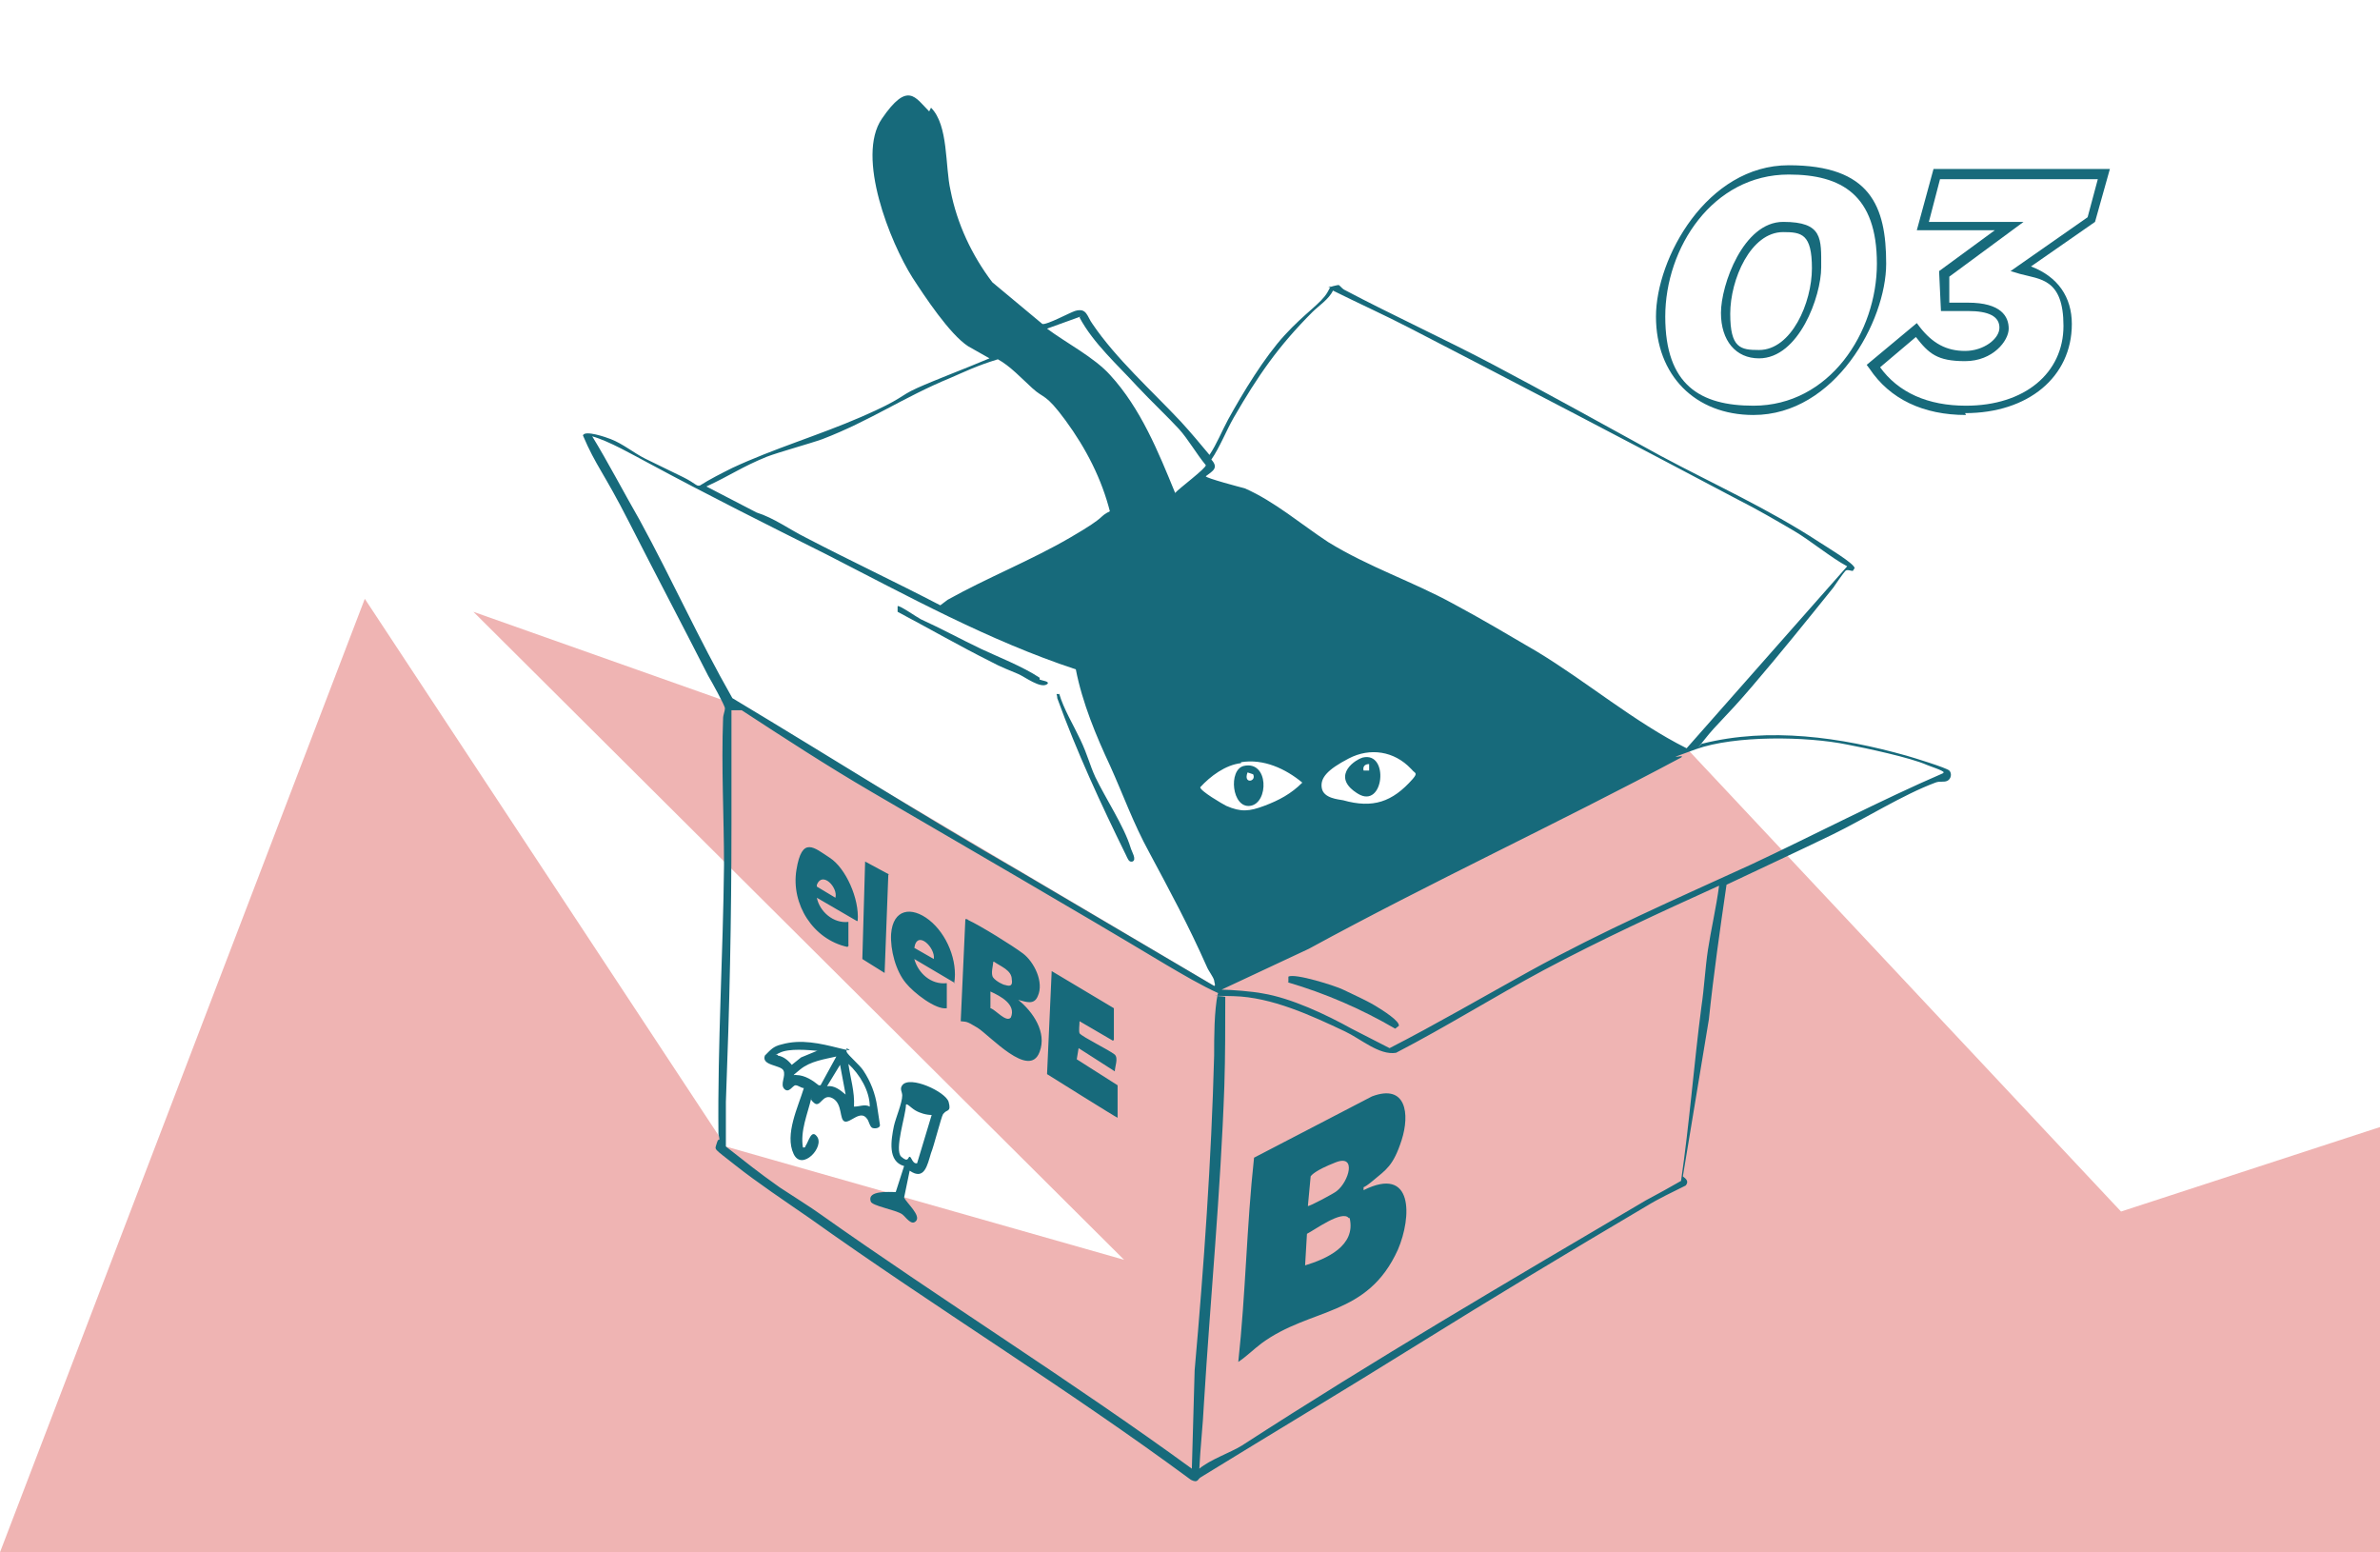 <?xml version="1.0" encoding="UTF-8"?>
<svg id="Layer_1" xmlns="http://www.w3.org/2000/svg" version="1.1" viewBox="0 0 256.4 167.2">
  <!-- Generator: Adobe Illustrator 29.8.1, SVG Export Plug-In . SVG Version: 2.1.1 Build 2)  -->
  <defs>
    <style>
      .st0 {
        fill: #176a7b;
      }

      .st1 {
        fill: #efb4b3;
      }
    </style>
  </defs>
  <polygon class="st1" points="256.4 167.2 256.4 121.4 228.5 130.5 181.7 80.6 130.8 106.2 80.1 76.2 51 65.9 121.1 135.7 78.2 123.5 39.3 64.5 0 167.2 256.4 167.2"/>
  <g>
    <path class="st0" d="M100.3,11.6c1.9,1.9,1.5,6.3,2.1,8.9.7,3.6,2.3,7,4.5,9.9l5.4,4.5c.5.1,2.9-1.2,3.5-1.4,1.3-.4,1.3.6,1.9,1.4,2.5,3.7,6.4,7.2,9.5,10.5,1.1,1.2,2.1,2.4,3.1,3.6.8-1.2,1.3-2.5,2-3.8,1.6-2.9,3.9-6.7,6.1-9.1s3.9-3.4,4.6-4.6,0-.4.1-.5,1-.3,1.1-.3.4.4.6.5c5.3,2.8,10.8,5.3,16.1,8.1s12,6.5,18,9.8c5.8,3.1,11.6,5.7,17.1,9.3.6.4,3.8,2.3,3.8,2.8l-.2.3c-.2,0-.6-.2-.8,0s-1.1,1.5-1.3,1.8c-2.9,3.6-5.8,7.2-8.8,10.7s-3.6,3.8-5.1,5.7-.2.2-.2.4c7.2-1.8,14.9-.7,22,1.3.7.2,4.3,1.3,4.6,1.6s.2.9-.2,1.1-.8,0-1.3.2c-3.5,1.3-7.6,3.9-11.1,5.6s-7.6,3.6-11.4,5.4c-.7,4.8-1.4,9.7-1.9,14.5l-2.8,16.9c0,.1.8.4.3,1-1.4.7-2.9,1.4-4.2,2.2-8.3,4.9-16.6,9.9-24.8,15-7.7,4.8-15.4,9.4-23.2,14.2-.4.2-.3.7-1.1.3-13.4-9.9-27.5-18.5-41.1-28.2-2.6-1.8-5.6-3.8-8-5.7s-2.2-1.6-2-2.3.3-.3.3-.5-.1-.4-.1-.6c-.1-9.7.5-19.3.6-28.9,0-5.3-.3-10.5-.1-15.8,0-.4.2-.8.2-1.1s-1.5-3-1.8-3.5c-2.8-5.5-5.7-11-8.5-16.5s-3.6-6.1-5-9.4c.2-.6,2.5.2,3,.4,1.3.5,2.5,1.5,3.7,2.1s2.7,1.3,4.1,2,1.4,1,1.8.9c1.1-.7,2.3-1.3,3.5-1.9,4.5-2.1,9.3-3.5,13.9-5.5s4-2.2,6-3.1,5.2-2.1,7.8-3.2l-2.3-1.3c-2-1.3-4.7-5.4-6-7.4-2.4-3.8-6.1-13-3.3-17.1s3.6-2.3,5.1-.8ZM199,61c-1.7-.9-4-2.8-5.7-3.8s-4.1-2.4-6.1-3.4c-11.9-6.3-23.4-12.3-35.4-18.5-2.3-1.2-5.8-2.8-8.2-4-.4.9-1.6,1.7-2.2,2.3-3.7,3.7-5.9,6.9-8.5,11.4-.8,1.4-1.5,3.2-2.4,4.5.8.9.2,1.2-.6,1.8,0,.2,3.8,1.2,4.2,1.3,3.2,1.4,6.1,3.9,9,5.8,4.4,2.7,9,4.2,13.4,6.6,3,1.6,6.2,3.5,9.1,5.2,5.3,3.2,10.5,7.6,16.1,10.4l17.3-19.6ZM116.4,34.1l-3.6,1.3c2,1.5,5.1,3.1,6.8,5,3.3,3.6,5.2,8.3,7,12.7.3-.4,3.4-2.7,3.3-3-1-1.2-1.9-2.8-2.9-3.9s-3.1-3.1-4.5-4.6c-2.1-2.3-4.7-4.6-6.2-7.4ZM119.6,55.2c-.9-3.6-2.6-6.9-4.8-9.9s-2.3-2.3-3.6-3.5c-1.1-1-2.4-2.4-3.7-3.1-2.3.7-3.7,1.4-5.1,2-5.1,2.1-8.6,4.6-13.8,6.6-1.4.5-4.7,1.4-6,1.9-2.7,1.1-3.9,2-6.5,3.2l5.4,2.8c1.9.6,3.5,1.8,5.3,2.7,4.8,2.5,9.7,4.8,14.5,7.3.3-.2.5-.4.8-.6,4.3-2.4,8.9-4.2,13.2-6.7s2.8-2.1,4.4-2.9ZM115.9,72.1c-9.4-3.1-18.1-7.9-26.9-12.4-6.4-3.2-12.8-6.4-19.1-9.8-1.7-.9-4.3-2.4-6.1-2.9,1.6,2.6,3.6,6.4,5.1,9,3.6,6.6,6.3,12.7,10,19.2,11.5,6.9,19.6,12.1,31.2,18.8l20.7,12.2c.2,0,0-.4,0-.6-.1-.4-.6-1-.8-1.5-2-4.5-3.9-8-6.2-12.3-1.7-3.1-2.8-6.2-4.2-9.3-1.5-3.2-3-6.8-3.7-10.4ZM131.3,107c-1.8-.8-4-2.1-5.7-3.1-10.5-6.3-21.1-12.4-31.7-18.6-4.8-2.8-9.4-5.8-14-8.8h-1.1c0,4.1,0,8.2,0,12.3,0,10.4-.2,19.4-.6,29.9,0,1,0,3.9,0,4.8,2.3,1.8,3.4,2.7,5.8,4.4.9.6,3.6,2.3,4.4,2.9,13,9.2,27.1,18,40,27.4l.3-10.6c1-11.3,1.8-22.6,2.1-33.9,0-2,0-4.8.4-6.7ZM209.4,83.2c0-.2-1.6-.7-1.8-.8-1.8-.8-6.5-1.8-8.6-2.2-4.4-.9-12.1-1-16.3.5s-.9.4-1.6.9c-13.3,7.1-26.9,13.4-40.1,20.6l-9.4,4.4c1,0,3.4.2,4.4.4,3.1.5,6.9,2.3,9.6,3.8,1.2.6,2.9,1.5,4.1,2.1,4.7-2.4,10.4-5.7,15.1-8.3,8-4.4,15.6-7.7,23.9-11.5,6.4-3,14.1-7,20.6-9.8ZM152,82.8c-1.8-1.9-4.4-2.3-6.7-1.1s-3.1,2.1-2.9,3.2,1.8,1.2,2.3,1.3c3.2.9,5.3.2,7.5-2.3.6-.7.2-.6-.1-1ZM133.7,82.2c-1.7.2-3.3,1.4-4.4,2.6,0,.4,2.4,1.8,2.8,2,1.6.7,2.5.6,4.1,0s2.9-1.3,4.1-2.5c-1.8-1.5-4.2-2.6-6.6-2.2ZM129.2,158.2c1.2-1,3.3-1.7,4.6-2.5,14.2-9.2,28.9-17.8,43.5-26.4,1.3-.7,2.6-1.4,3.8-2.1.9-6.1,1.4-12.7,2.2-18.8.3-2,.4-4.1.7-6.1s.9-4.6,1.2-6.9c-6.4,2.9-12.7,5.8-18.9,9.1-5.4,2.9-10.5,6.1-15.9,8.9-1.8.3-3.8-1.5-5.5-2.3-3.6-1.7-7.9-3.7-12-3.8s-.6,0-.9.1c0,3.2,0,6.4-.1,9.6-.4,11.4-1.5,22.8-2.2,34.2-.1,2.2-.4,4.9-.5,7.1ZM146.9,127.8c0,0,0,.3,0,.4,5.4-2.7,5.2,2.9,3.7,6.4-3.3,7.3-9.4,6.2-14.7,10.1-.8.6-1.6,1.4-2.5,2,.8-7.3.9-14.7,1.7-22l12.7-6.6c3.7-1.4,4.1,1.9,3.2,4.7s-1.7,3.2-3,4.3-1.2.7-1.2.8ZM140.9,129.9c.1.1,2.9-1.4,3.1-1.6,1.3-1,2.2-4-.1-3.1s-2.6,1.4-2.7,1.5l-.3,3.2ZM145.3,131.2c-.7-.9-3.7,1.3-4.5,1.7l-.2,3.4c2.3-.7,5.5-2.1,4.8-5.1ZM109.7,107.7c1.6,1.3,3.1,3.5,2.3,5.6-1.1,3-5.4-1.8-6.7-2.6s-1.2-.6-1.8-.7l.5-11c.2,0,.2,0,.3.1,1.3.6,4.7,2.7,5.9,3.6s2.3,3.1,1.6,4.6c-.4,1-1.3.6-2.1.4ZM107,103.6c0,.4-.3,1.3,0,1.7s1.1.8,1.3.8c.6.2.8,0,.7-.6,0-1-1.2-1.4-1.9-1.9ZM106.7,108.6c.5.1,1.7,1.6,2.2,1,.6-1.4-1.1-2.3-2.2-2.8v1.8ZM119.9,112.1l-3.6-2.1c0,.4-.1,1,0,1.3.3.4,3.2,1.8,3.8,2.3.4.4,0,1.3,0,1.8l-3.9-2.5-.2,1.2,4.4,2.8v3.5c-.1,0-7.6-4.7-7.6-4.7l.5-11.1,6.7,4v3.4ZM102.9,105.9l-4.4-2.6c.4,1.5,1.8,2.8,3.5,2.6v2.7c-1.2.2-3.6-1.7-4.4-2.7-1.1-1.3-1.7-3.6-1.6-5.3.2-2.7,2.2-3,4.1-1.5,1.9,1.5,3.1,4.4,2.7,6.8ZM100.6,103.3c.2-1.2-1.8-3.2-2.1-1.2l2.1,1.2ZM92.3,99.2l-4.3-2.5c.3,1.5,1.8,2.8,3.4,2.6v2.5c.1,0-.1.2-.1.2-3.7-.8-6.1-4.6-5.5-8.3s1.9-2.4,3.6-1.3,3.2,4.4,3,6.8ZM90,96.7c.3-1.1-1.4-2.9-2-1.4v.2c0,0,2,1.2,2,1.2ZM95.7,94.2l-.4,10.6-2.4-1.5.3-10.5,2.6,1.4Z"/>
    <path class="st0" d="M91.2,112.8s0,.3,0,.5c.2.4,1.4,1.4,1.8,2,.8,1.2,1.3,2.5,1.5,3.9s.3,1.9.3,2c0,.3-.5.4-.8.3s-.4-.8-.6-1c-.7-1-1.8.5-2.4.3s-.2-1.9-1.3-2.5-1.3,1.1-2,.5,0-.5-.3-.5c-.4,1.7-1.2,3.5-.9,5.3.3,0,.2,0,.3-.2.3-.4.6-1.8,1.2-1,.9,1.1-1.6,3.8-2.5,1.9-1-2.1.5-5.1,1.1-7.1-.3,0-.6-.3-.9-.3s-.7.9-1.2.4.2-1.4-.1-2-2.4-.5-2-1.6c.6-.6.9-1,1.8-1.2,2.1-.6,4.2-.1,6.2.4s.7,0,.8,0ZM88.2,113.2c-1.1-.1-3.2-.3-4.2.2s-.2,0-.2.3c.6.1,1.1.5,1.5,1l1-.8,1.7-.7ZM90.1,113.8c-1.3.3-2.8.5-3.9,1.4s-.6.5-.4.6c.9,0,1.8.6,2.4,1.1h.2s1.7-3.1,1.7-3.1ZM91.1,117.9l-.6-3.2-1.4,2.3c.8-.1,1.4.4,2,.9ZM93.7,119.2c0-1.7-1.1-3.5-2.3-4.6.2,1.5.7,3,.6,4.6.6,0,1.2-.3,1.7,0Z"/>
    <path class="st0" d="M101.6,120c-.2.3-1,3.5-1.3,4.2-.4,1.3-.7,3-2.3,1.9l-.6,2.9c.3.6,1.8,1.9,1.3,2.5s-1.1-.4-1.5-.7c-.7-.5-3.3-.9-3.4-1.4-.4-1.2,2-1,2.7-1l.9-2.8c-1.8-.5-1.4-2.8-1.1-4.3.2-.9.9-2.5.9-3.3,0-.4-.3-.7,0-1.1.8-1.1,4.7.7,5,1.8s-.2.8-.5,1.2ZM100.4,120.1c-.6,0-1.3-.2-1.8-.5s-.9-.8-1-.6c0,1.1-1.3,4.9-.5,5.6s.7,0,.9,0,.3.8.8.7l1.6-5.3Z"/>
    <path class="st0" d="M114.1,74.7c.5,1.7,1.5,3.3,2.3,5s1,2.7,1.6,4c1.1,2.3,3.1,5.3,3.8,7.6.1.4.7,1.3.2,1.5-.4.1-.5-.3-.7-.7-2.7-5.5-5.3-11.1-7.4-16.9,0-.5-.3-.5.3-.4Z"/>
    <path class="st0" d="M112,73.2c.2.1,1.2.2.8.5-.7.5-2.4-.8-3.1-1.1s-2-.8-2.9-1.3c-3.4-1.7-6.7-3.6-10.1-5.4v-.6c.1-.2,2.1,1.2,2.5,1.4,2.2,1,4.4,2.2,6.5,3.2,1.7.8,4.5,1.9,6.3,3.1Z"/>
    <path class="st0" d="M138.8,105.8v-.6c.7-.4,5.1,1,5.9,1.4s2.4,1.1,3.4,1.7,2.7,1.7,2.6,2.2l-.4.3c-3.6-2.1-7.5-3.8-11.6-5Z"/>
    <path class="st0" d="M146.8,81.6c2.9-.7,2.3,5.6-.5,3.9s-.7-3.5.5-3.9ZM147.5,82.3c-.5,0-.7.3-.6.7h.6c0-.1,0-.7,0-.7Z"/>
    <path class="st0" d="M134,82.5c2.7-.6,2.7,4,.7,4.3s-2.4-3.9-.7-4.3ZM134.4,83.2c-.5,1.3,1,1,.6.2l-.6-.2Z"/>
  </g>
  <g>
    <path class="st0" d="M188.9,44.7c-6.3,0-10.5-4.3-10.5-10.6s5.5-16.3,14.3-16.3,10.5,4.4,10.5,10.6-5.5,16.3-14.3,16.3ZM192.7,18.8c-8.2,0-13.3,7.9-13.3,15.3s3.8,9.6,9.5,9.6c8.2,0,13.3-7.9,13.3-15.3s-3.8-9.6-9.5-9.6ZM189.5,38.6c-2.5,0-4.1-1.9-4.1-4.9s2.4-9.8,6.7-9.8,4.1,1.8,4.1,4.9-2.4,9.8-6.7,9.8ZM192.1,25c-3.5,0-5.7,5.1-5.7,8.8s1.1,3.9,3.1,3.9c3.5,0,5.7-5.1,5.7-8.8s-1.1-3.9-3.1-3.9Z"/>
    <path class="st0" d="M211.8,44.7c-4.6,0-8.2-1.7-10.4-5l-.3-.4,5.4-4.5.3.4c1.4,1.8,2.9,2.6,4.9,2.6s3.7-1.3,3.7-2.5-1.1-1.8-3.4-1.8h-2.9l-.2-4.3,6-4.4h-8.4l1.8-6.6h19l-1.6,5.7-6.9,4.8c2.9,1.1,4.4,3.3,4.4,6.2,0,5.7-4.7,9.6-11.5,9.6ZM202.5,39.5c2,2.8,5.2,4.2,9.3,4.2,6.3,0,10.5-3.5,10.5-8.6s-2.5-5-4.7-5.6l-1-.3,8.3-5.8,1.1-4.1h-17l-1.2,4.6h10.2l-8,5.9v2.8h2c3.6,0,4.4,1.5,4.4,2.8s-1.7,3.5-4.7,3.5-3.9-.8-5.3-2.6l-3.9,3.3Z"/>
  </g>
</svg>
